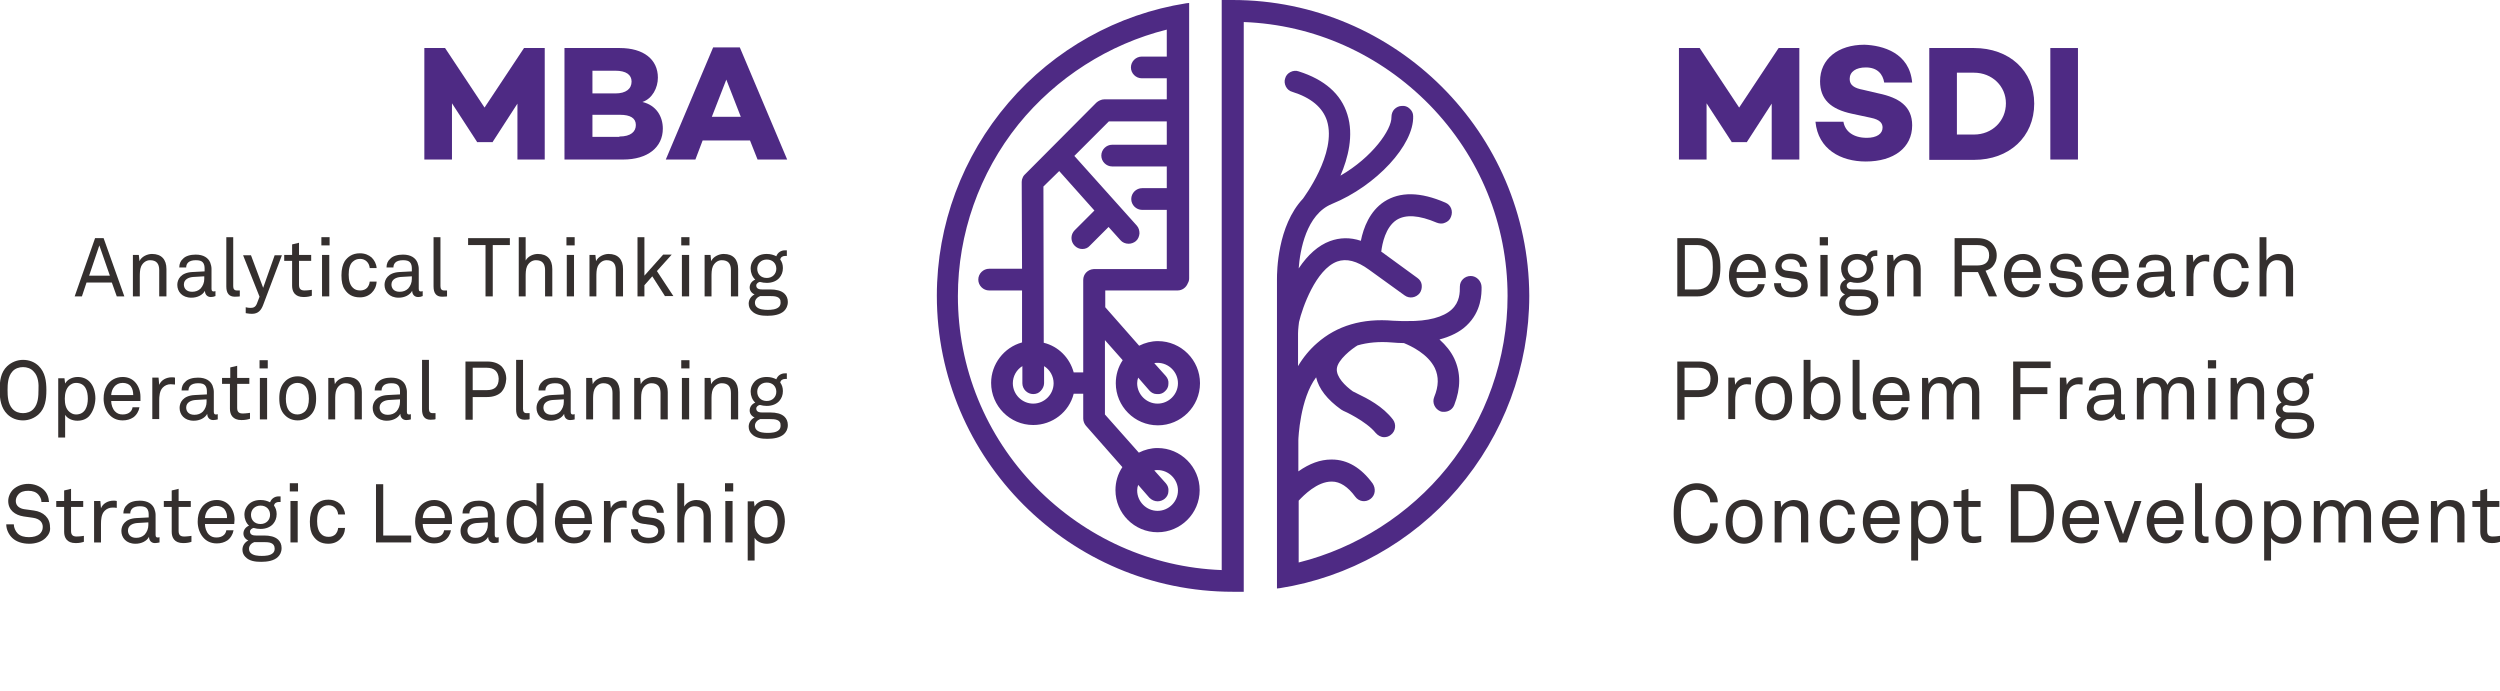 <?xml version="1.0" encoding="utf-8"?>
<!-- Generator: Adobe Illustrator 17.1.0, SVG Export Plug-In . SVG Version: 6.00 Build 0)  -->
<!DOCTYPE svg PUBLIC "-//W3C//DTD SVG 1.1//EN" "http://www.w3.org/Graphics/SVG/1.1/DTD/svg11.dtd">
<svg version="1.1" id="paths" xmlns="http://www.w3.org/2000/svg" xmlns:xlink="http://www.w3.org/1999/xlink" x="0px" y="0px"
	 width="760px" height="210px" viewBox="0 0 760 210" enable-background="new 0 0 760 210" xml:space="preserve">
<g>
	<path fill="#4E2A84" d="M374.7,0c-0.6,0-1.1,0-1.7,0l-1.6,0v5.8l0,0.8v166.7c-21.4-0.8-41.4-9.8-56.5-25.2
		c-15.3-15.7-23.7-36.3-23.7-58.1c0-18.9,6.5-37.4,18.4-52.2c11.5-14.2,27.5-24.4,45.1-28.8v8.2h-7.6c-1.8,0-3.3,1.5-3.3,3.3
		c0,1.8,1.5,3.3,3.3,3.3h7.6v6.4h-19c-0.4,0-0.9,0.1-1.3,0.3c-0.4,0.2-0.8,0.4-1.1,0.7L311.6,53l-0.2,0.2v0
		c-0.2,0.2-0.4,0.5-0.5,0.8c-0.2,0.4-0.3,0.8-0.3,1.3l0.1,26.4h-10c-1.8,0-3.3,1.5-3.3,3.3c0,1.8,1.5,3.3,3.3,3.3h10l0,15.8
		c-5.5,1.5-9.4,6.6-9.4,12.3c0,7,5.7,12.8,12.8,12.8c5.8,0,10.9-3.9,12.3-9.5h2.9v7.5c0,0.8,0.3,1.6,0.8,2.2l11.1,12.6
		c-1.4,2.1-2.1,4.5-2.1,7c0,7,5.7,12.8,12.8,12.8c7,0,12.8-5.7,12.8-12.8c0-7-5.7-12.8-12.8-12.8c-2,0-3.9,0.5-5.7,1.4L335.9,126
		v-22.6l5.4,6.1c-1.4,2.1-2.1,4.5-2.1,7c0,7,5.7,12.8,12.8,12.8c7,0,12.8-5.7,12.8-12.8c0-7-5.7-12.8-12.8-12.8
		c-2,0-3.9,0.5-5.7,1.4l-10.3-11.7v-5.1h22c1.4,0,2.6-0.9,3.1-2.2c0.3-0.5,0.4-1,0.4-1.5l0-83.7l-0.9,0.1c-20.9,3.3-40.1,14-54,30.2
		c-14,16.3-21.8,37.1-21.8,58.7c0,49.6,40.4,90,90,90c0.6,0,1.2,0,1.8,0l1.5,0l0-173.2c21.4,0.8,41.4,9.8,56.5,25.2
		c15.3,15.7,23.7,36.3,23.7,58.1c0,18.9-6.5,37.5-18.4,52.2c-11.5,14.2-27.5,24.4-45.1,28.8v-18.8c1.5-1.6,5.6-5.8,10-5.8h0.1
		c2.5,0,4.9,1.6,7.1,4.6c1.1,1.5,3.1,1.8,4.6,0.7c0.7-0.5,1.2-1.3,1.3-2.2c0.1-0.9-0.1-1.7-0.6-2.5c-3.5-4.8-7.7-7.3-12.4-7.3
		c-0.1,0-0.1,0-0.2,0c-3.3,0-6.6,1.2-10,3.6v-9.5c0-0.5,0.5-12.6,5.4-19.1c0.8,3.5,3.4,6.8,7.6,9.8l0.7,0.4c0.1,0,6.9,3.1,9.8,6.7
		c0.7,0.8,1.6,1.3,2.6,1.3c0.7,0,1.4-0.2,2-0.7c1.5-1.1,1.7-3.2,0.7-4.6c-3.1-4.1-7.9-6.5-10.8-7.9c-0.5-0.3-1-0.5-1.4-0.7
		c-2.4-1.7-5.1-4.4-4.9-6.9c0.2-2.7,4.6-6.1,6.3-7.1c3.1-0.9,6.6-1.2,10.3-0.9c1.3,0.1,2.5,0.2,3.8,0.2c2.2,0.9,7.3,3.3,9.4,7.6
		c1.2,2.6,1.2,5.4-0.2,8.8c-0.7,1.7,0.2,3.6,1.8,4.3c0.4,0.2,0.8,0.2,1.2,0.2c1.4,0,2.6-0.8,3.1-2.1c2-5.1,2-9.8,0-14.1
		c-1-2.1-2.5-4-4.5-5.8c3.4-0.9,6.2-2.3,8.2-4.2c4.6-4.3,4.6-9.7,4.6-11.7c0-1.8-1.5-3.4-3.3-3.4c-1.8,0-3.3,1.4-3.3,3.2
		c0,1.8,0,4.7-2.5,7c-2.5,2.3-7.2,3.6-13.5,3.5l-1.7,0c-0.8,0-1.7-0.1-2.6-0.1c-9.3-0.8-17.1,1.5-23.1,6.8c-2.2,1.9-4.2,4.3-5.8,7
		v-9.9c0-1.3,0.3-3.5,0.3-3.5v0c1-4.3,5.1-16,11.6-18.4c2.8-1,6-0.2,9.7,2.5l10.8,7.8c1.5,1.1,3.5,0.7,4.6-0.7
		c0.5-0.7,0.7-1.6,0.6-2.5c-0.1-0.9-0.6-1.6-1.3-2.1l-10.7-7.8c-0.1-0.1-0.2-0.1-0.3-0.2c0.3-2.5,1.3-7.4,4.6-9.6
		c2.8-1.8,6.9-1.5,12.3,0.8c0.8,0.3,1.7,0.4,2.5,0c0.8-0.3,1.5-0.9,1.8-1.8c0.7-1.7,0-3.6-1.7-4.3c-7.6-3.3-13.8-3.4-18.6-0.3
		c-4.4,2.9-6.3,7.9-7.1,11.9c-3.3-1.1-6.4-1-9.4,0.1c-3.5,1.3-6.7,4.1-9.5,8.3c0.4-5.5,2.3-16.4,10.1-19.6c13.5-5.5,25-18,24.7-26.7
		c0-0.9-0.4-1.7-1.1-2.3c-0.6-0.6-1.5-0.9-2.3-0.8c-0.9,0-1.7,0.4-2.3,1c-0.6,0.6-0.9,1.5-0.9,2.4c0.1,3.8-5.8,12.2-15.5,17.8
		c2.3-5.3,4.1-12.3,2.1-18.6c-1.9-6.2-6.9-10.6-14.8-13.1c-0.8-0.3-1.7-0.2-2.5,0.2c-0.8,0.4-1.4,1.1-1.6,1.9
		c-0.3,0.8-0.2,1.7,0.2,2.5c0.4,0.8,1.1,1.4,1.9,1.6c5.8,1.8,9.3,4.8,10.6,8.8c3.1,9.9-7.2,23.5-7.3,23.7l0,0
		c-7.8,8.3-7.9,22.3-7.9,24.4c0,0.1,0,0.1,0,0.2c0,0.1,0,0.2,0,0.3l0,93.6l0.9-0.1c20.9-3.3,40.1-14,54-30.2
		c14-16.3,21.8-37.2,21.8-58.7C464.7,40.4,424.3,0,374.7,0z M354.1,119c0.7-0.6,1.1-1.4,1.1-2.3c0.1-0.9-0.2-1.7-0.8-2.4l-3.5-3.9
		c0.3-0.1,0.7-0.1,1-0.1c3.4,0,6.2,2.8,6.2,6.2s-2.8,6.2-6.2,6.2c-3.4,0-6.2-2.8-6.2-6.2c0-0.6,0.1-1.1,0.3-1.7l3.4,3.9
		c0.6,0.7,1.4,1.1,2.3,1.1C352.6,119.9,353.5,119.6,354.1,119z M351.9,152.4c0.8,0,1.6-0.3,2.2-0.8c0.7-0.6,1.1-1.4,1.1-2.3
		c0.1-0.9-0.2-1.7-0.8-2.4l-3.5-3.9c0.3-0.1,0.7-0.1,1-0.1c3.4,0,6.2,2.8,6.2,6.2c0,3.4-2.8,6.2-6.2,6.2c-3.4,0-6.2-2.8-6.2-6.2
		c0-0.6,0.1-1.1,0.3-1.7l3.4,3.9C350.1,152,351,152.4,351.9,152.4z M329.3,85.1v28.1h-2.9c-1.2-4.4-4.6-7.9-9.1-9l-0.1-47.5L322,52
		l10.7,12l-6,6c-1.3,1.3-1.3,3.4,0,4.7c0.6,0.6,1.4,1,2.3,1c0.9,0,1.7-0.3,2.3-1l5.7-5.7l3.6,4c0.6,0.7,1.5,1.1,2.5,1.1
		c0.8,0,1.6-0.3,2.2-0.8c0.7-0.6,1-1.4,1.1-2.3c0-0.9-0.2-1.7-0.8-2.4l-19-21.2l10.5-10.5h17.6V44h-16.6c-1.8,0-3.3,1.5-3.3,3.3
		c0,1.8,1.5,3.3,3.3,3.3h16.6v6.6h-7.5c-1.8,0-3.3,1.5-3.3,3.3c0,1.8,1.5,3.3,3.3,3.3h7.5v18h-22.1c0,0-0.1,0-0.1,0l0,0
		C330.7,81.9,329.3,83.3,329.3,85.1z M314.1,122.7c-3.4,0-6.2-2.8-6.2-6.2c0-2.1,1.1-4.1,2.9-5.2l0,5.2c0,1.8,1.5,3.3,3.3,3.3h0
		c0.9,0,1.7-0.3,2.3-1c0.6-0.6,1-1.5,1-2.3l0-5.2c1.8,1.1,2.9,3.1,2.9,5.2C320.3,119.9,317.5,122.7,314.1,122.7z"/>
</g>
<g>
	<path fill="#4E2A84" d="M165.7,48.5h-8.4v-17l-7.5,11.6v0.1H145v-0.1l-7.6-11.7l0,17.1h-8.4V14.6h6.3l12,18.1l12-18.1h6.3V48.5z"/>
	<path fill="#4E2A84" d="M201.5,39.1c0,5.6-4.5,9.4-12.1,9.4h-17.8V14.6h16.8c7.3,0,11.6,3.5,11.6,9c0,3.1-1.7,6.4-4.7,7.4
		C199.5,32,201.5,35.4,201.5,39.1z M180.1,28.4h7c3.2,0,4.9-1.4,4.9-3.6c0-2.1-1.7-3.3-4.9-3.3h-7V28.4z M188.3,41.5
		c3.5,0,5-1.5,5-3.5c0-2.1-1.7-3.1-4.8-3.1h-8.4v6.7H188.3z"/>
	<path fill="#4E2A84" d="M213.6,42.7l-2.2,5.8h-9l14.4-34.1h8.1l14.4,34.1h-9l-2.3-5.8H213.6z M220.8,24.2l-4.4,11.3h8.8L220.8,24.2
		z"/>
	<path fill="#342F2E" d="M35.5,90.1L34,85.9h-7.7l-1.4,4.2h-2.2l6.2-17.7h2.6l6.3,17.7H35.5z M30.2,74.6l-3.1,9.2h6.3L30.2,74.6z"/>
	<path fill="#342F2E" d="M48.4,90.1v-8c0-1.9-0.8-3-2.8-3c-1.2,0-2.2,0.8-2.7,1.9c-0.4,0.9-0.4,2.2-0.4,3.2v5.9h-2.1V77.5h1.8
		l0.2,1.9c0.6-1.4,2.4-2.2,3.8-2.2c2.9,0,4.4,1.7,4.4,4.6v8.3H48.4z"/>
	<path fill="#342F2E" d="M64.1,90.3c-1.1,0-1.8-0.8-1.8-1.9h0c-0.7,1.3-2.3,2.1-4.1,2.1c-2.9,0-4.3-1.9-4.3-3.9c0-1.6,1-3.7,4.5-3.9
		l3.8-0.2v-0.9c0-0.6-0.1-1.4-0.6-1.9c-0.4-0.4-1-0.6-2.1-0.6c-1.1,0-1.9,0.3-2.3,0.7c-0.4,0.4-0.6,0.9-0.6,1.5h-2.1
		c0-1.1,0.4-2,1.1-2.6c0.8-0.9,2.3-1.3,3.9-1.3c2.4,0,3.8,1,4.4,2.4c0.2,0.6,0.4,1.2,0.4,1.9v6.1c0,0.7,0.3,0.8,0.7,0.8
		c0.2,0,0.5-0.1,0.5-0.1V90C65,90.2,64.6,90.3,64.1,90.3z M62.1,84l-3.4,0.2c-1.3,0.1-2.8,0.7-2.8,2.3c0,1.1,0.7,2.2,2.5,2.2
		c1,0,1.9-0.3,2.6-1c0.7-0.8,1.1-1.8,1.1-2.9V84z"/>
	<path fill="#342F2E" d="M71.4,90.2c-1.8,0-2.6-1.1-2.6-3.1V72.1h2.1V87c0,0.8,0.3,1.3,1.1,1.3c0.7,0,0.9,0,0.9,0v1.8
		C72.9,90.1,72.4,90.2,71.4,90.2z"/>
	<path fill="#342F2E" d="M80,92.7c-0.6,1.6-1.5,2.7-3.4,2.7c-1,0-1.7-0.2-1.9-0.2v-1.8c0,0,0.7,0.2,1.5,0.2c0.9,0,1.5-0.3,1.9-1.3
		l0.8-2.1l-5-12.6h2.4l3.7,9.9l3.5-9.9h2.2L80,92.7z"/>
	<path fill="#342F2E" d="M92.3,90.3c-2.7,0-3.5-1.7-3.5-3.4v-7.6h-2.4v-1.8h2.4v-3.2l2.1-0.5v3.7h3.7v1.8h-3.7v7.3
		c0,1.2,0.5,1.7,1.7,1.7c0.9,0,2.2-0.2,2.2-0.2v1.8C94.2,90.1,93.4,90.3,92.3,90.3z"/>
	<path fill="#342F2E" d="M97.7,74.6v-2.5h2.5v2.5H97.7z M97.9,90.1V77.5h2.2v12.6H97.9z"/>
	<path fill="#342F2E" d="M113,89c-0.9,0.9-2.1,1.4-3.6,1.4c-2.3,0-3.7-1-4.6-2.4c-0.7-1-1-2.4-1-4.3c0-1.9,0.4-3.3,1-4.3
		c0.9-1.3,2.3-2.4,4.6-2.4c1.5,0,2.7,0.5,3.6,1.3c0.8,0.8,1.4,1.9,1.5,3.2h-2.1c-0.1-0.9-0.4-1.5-0.9-2c-0.5-0.5-1.2-0.8-2-0.8
		c-1,0-1.6,0.3-2.2,0.8c-1,0.8-1.3,2.4-1.3,4c0,1.5,0.3,3.1,1.3,4c0.5,0.5,1.2,0.8,2.2,0.8c0.9,0,1.6-0.3,2.1-0.8
		c0.4-0.5,0.7-1,0.8-1.9h2.1C114.4,87.2,113.8,88.2,113,89z"/>
	<path fill="#342F2E" d="M127.1,90.3c-1.1,0-1.8-0.8-1.8-1.9h0c-0.7,1.3-2.3,2.1-4.1,2.1c-2.9,0-4.3-1.9-4.3-3.9
		c0-1.6,1-3.7,4.5-3.9l3.8-0.2v-0.9c0-0.6-0.1-1.4-0.6-1.9c-0.4-0.4-1-0.6-2.1-0.6c-1.1,0-1.9,0.3-2.3,0.7c-0.4,0.4-0.6,0.9-0.6,1.5
		h-2.1c0-1.1,0.4-2,1.1-2.6c0.8-0.9,2.3-1.3,3.9-1.3c2.4,0,3.8,1,4.4,2.4c0.2,0.6,0.4,1.2,0.4,1.9v6.1c0,0.7,0.3,0.8,0.7,0.8
		c0.2,0,0.5-0.1,0.5-0.1V90C128.1,90.2,127.6,90.3,127.1,90.3z M125.2,84l-3.4,0.2c-1.3,0.1-2.8,0.7-2.8,2.3c0,1.1,0.7,2.2,2.5,2.2
		c1,0,1.9-0.3,2.6-1c0.7-0.8,1.1-1.8,1.1-2.9V84z"/>
	<path fill="#342F2E" d="M134.4,90.2c-1.8,0-2.6-1.1-2.6-3.1V72.1h2.1V87c0,0.8,0.3,1.3,1.1,1.3c0.7,0,0.9,0,0.9,0v1.8
		C135.9,90.1,135.5,90.2,134.4,90.2z"/>
	<path fill="#342F2E" d="M149.8,74.5v15.6h-2.2V74.5h-5.3v-2.1H155v2.1H149.8z"/>
	<path fill="#342F2E" d="M165.7,90.1v-8c0-1.9-0.8-3-2.8-3c-1.2,0-2.2,0.8-2.7,1.9c-0.4,0.9-0.4,2.2-0.4,3.2v5.9h-2.1v-18h2.1v7.1
		c0.7-1.3,2.3-2,3.7-2c2.9,0,4.4,1.7,4.4,4.6v8.3H165.7z"/>
	<path fill="#342F2E" d="M172.2,74.6v-2.5h2.5v2.5H172.2z M172.3,90.1V77.5h2.2v12.6H172.3z"/>
	<path fill="#342F2E" d="M187.2,90.1v-8c0-1.9-0.8-3-2.8-3c-1.2,0-2.2,0.8-2.7,1.9c-0.4,0.9-0.4,2.2-0.4,3.2v5.9h-2.1V77.5h1.8
		l0.2,1.9c0.6-1.4,2.4-2.2,3.8-2.2c2.9,0,4.4,1.7,4.4,4.6v8.3H187.2z"/>
	<path fill="#342F2E" d="M202.2,90.1l-3.9-6.1l-2.4,2.7v3.4h-2.1v-18h2.1v11.7l5.7-6.4h2.6l-4.5,5l5,7.6H202.2z"/>
	<path fill="#342F2E" d="M207.1,74.6v-2.5h2.5v2.5H207.1z M207.3,90.1V77.5h2.2v12.6H207.3z"/>
	<path fill="#342F2E" d="M222.2,90.1v-8c0-1.9-0.8-3-2.8-3c-1.2,0-2.2,0.8-2.7,1.9c-0.4,0.9-0.4,2.2-0.4,3.2v5.9h-2.1V77.5h1.8
		l0.2,1.9c0.6-1.4,2.4-2.2,3.8-2.2c2.9,0,4.4,1.7,4.4,4.6v8.3H222.2z"/>
	<path fill="#342F2E" d="M238.4,94.5c-1.2,1.2-3.3,1.5-5.1,1.5c-1.7,0-3.6-0.2-4.8-1.5c-0.5-0.5-0.9-1.2-0.9-2.2
		c0-1.3,0.8-2.3,1.8-2.8c-0.8-0.3-1.5-1.1-1.5-2.1c0-1.1,0.7-2,1.7-2.4c-0.9-0.8-1.4-2.1-1.4-3.3c0-1.4,0.5-2.3,1.2-3.1
		c0.9-0.9,2.1-1.4,3.7-1.4c1.2,0,2.1,0.3,2.9,0.7c0.4-1.1,1.4-1.8,2.6-1.8c0.2,0,0.4,0,0.6,0v1.7c-0.1,0-0.3,0-0.5,0
		c-0.8,0-1.4,0.4-1.5,1.1c0.5,0.7,0.8,1.5,0.8,2.6c0,1.2-0.4,2.2-1.1,3c-0.8,0.9-2.1,1.5-3.8,1.5c-0.8,0-1.3-0.1-2.1-0.3
		c-0.5,0.1-1.1,0.5-1.1,1.1c0,1.1,1.1,1.2,1.9,1.2h2.5c1.5,0,3.2,0.3,4.2,1.3c0.6,0.6,1,1.4,1,2.5C239.5,93,239,93.9,238.4,94.5z
		 M234,90h-2.9c-0.8,0.3-1.6,1-1.6,2c0,0.6,0.2,1,0.5,1.3c0.8,0.8,2.3,0.9,3.4,0.9c1.1,0,2.6-0.1,3.4-0.9c0.3-0.3,0.5-0.7,0.5-1.3
		C237.4,90.1,235.6,90,234,90z M233.1,78.9c-1.7,0-2.9,1.2-2.9,2.8s1.1,2.8,2.9,2.8c1.7,0,2.9-1.2,2.9-2.8S234.9,78.9,233.1,78.9z"
		/>
	<path fill="#342F2E" d="M11.8,125.9c-1.3,1.2-3,1.9-4.8,1.9s-3.5-0.6-4.8-1.9c-1.9-1.9-2.3-4.5-2.3-7.3c0-2.8,0.3-5.4,2.3-7.3
		c1.3-1.2,3-1.9,4.8-1.9s3.5,0.6,4.8,1.9c1.9,1.9,2.3,4.5,2.3,7.3C14.1,121.5,13.7,124.1,11.8,125.9z M10.2,112.9
		c-0.8-0.9-2-1.3-3.2-1.3s-2.4,0.4-3.2,1.3c-1.4,1.5-1.5,3.9-1.5,5.7c0,1.8,0.1,4.2,1.5,5.7c0.8,0.9,2,1.3,3.2,1.3s2.4-0.4,3.2-1.3
		c1.4-1.5,1.5-3.9,1.5-5.7C11.8,116.8,11.7,114.4,10.2,112.9z"/>
	<path fill="#342F2E" d="M27,126.6c-0.8,0.8-2,1.3-3.5,1.3c-1.4,0-3-0.6-3.7-1.8v6.9h-2.1v-18h1.9l0.2,1.6c0.7-1.3,2.3-2,3.8-2
		c1.5,0,2.7,0.5,3.6,1.4c1.2,1.2,1.8,3.1,1.8,5.2C28.9,123.4,28.2,125.3,27,126.6z M23.1,116.4c-0.9,0-1.5,0.4-2,0.8
		c-1,0.9-1.4,2.4-1.4,4s0.3,3.1,1.4,4c0.5,0.4,1.1,0.8,2,0.8c2.8,0,3.6-2.5,3.6-4.8S26,116.4,23.1,116.4z"/>
	<path fill="#342F2E" d="M42.7,121.9h-8.9c0,1.1,0.4,2.4,1.2,3.2c0.6,0.6,1.3,0.9,2.3,0.9c1,0,1.8-0.3,2.3-0.8
		c0.3-0.3,0.6-0.7,0.7-1.4h2.1c-0.2,1.2-0.9,2.4-1.9,3.1c-0.9,0.6-2,0.9-3.2,0.9c-1.8,0-3.2-0.7-4.2-1.9c-1-1.2-1.6-2.9-1.6-4.7
		c0-1.5,0.3-2.9,1-4c0.9-1.5,2.6-2.6,4.8-2.6c1.6,0,2.9,0.6,3.8,1.6c1,1.1,1.6,2.7,1.6,4.4L42.7,121.9z M39.8,117.5
		c-0.5-0.7-1.4-1.1-2.5-1.1c-2.3,0-3.4,1.9-3.5,3.7h6.7C40.5,119.1,40.3,118.2,39.8,117.5z"/>
	<path fill="#342F2E" d="M51.9,116.8c-1,0-1.8,0.4-2.4,1c-1,1-1.1,2.7-1.1,4v5.6h-2.1v-12.6h1.9l0.2,2.2c0.6-1.5,2.2-2.3,3.8-2.3
		c0.3,0,0.7,0,1,0.1v2.1C52.7,116.9,52.3,116.8,51.9,116.8z"/>
	<path fill="#342F2E" d="M64.8,127.7c-1.1,0-1.8-0.8-1.8-1.9h0c-0.7,1.3-2.3,2.1-4.1,2.1c-2.9,0-4.3-1.9-4.3-3.9
		c0-1.6,1-3.7,4.5-3.9l3.8-0.2v-0.9c0-0.6-0.1-1.4-0.6-1.9c-0.4-0.4-1-0.6-2.1-0.6c-1.1,0-1.9,0.3-2.3,0.7c-0.4,0.4-0.6,0.9-0.6,1.5
		h-2.1c0-1.1,0.4-2,1.1-2.6c0.8-0.9,2.3-1.3,3.9-1.3c2.4,0,3.8,1,4.4,2.4c0.2,0.6,0.4,1.2,0.4,1.9v6.1c0,0.7,0.3,0.8,0.7,0.8
		c0.2,0,0.5-0.1,0.5-0.1v1.6C65.7,127.6,65.3,127.7,64.8,127.7z M62.8,121.4l-3.4,0.2c-1.3,0.1-2.8,0.7-2.8,2.3
		c0,1.1,0.7,2.2,2.5,2.2c1,0,1.9-0.3,2.6-1c0.7-0.8,1.1-1.8,1.1-2.9V121.4z"/>
	<path fill="#342F2E" d="M73.4,127.7c-2.7,0-3.5-1.7-3.5-3.4v-7.6h-2.4v-1.8H70v-3.2l2.1-0.5v3.7h3.7v1.8h-3.7v7.3
		c0,1.2,0.5,1.7,1.7,1.7c0.9,0,2.2-0.2,2.2-0.2v1.8C75.4,127.5,74.6,127.7,73.4,127.7z"/>
	<path fill="#342F2E" d="M78.9,112v-2.5h2.5v2.5H78.9z M79,127.5v-12.6h2.2v12.6H79z"/>
	<path fill="#342F2E" d="M94.3,126.3c-0.9,0.9-2.2,1.5-3.8,1.5c-1.6,0-2.9-0.6-3.8-1.5c-1.4-1.3-1.8-3.2-1.8-5.2
		c0-2,0.4-3.8,1.8-5.2c0.9-0.9,2.2-1.5,3.8-1.5c1.6,0,2.9,0.6,3.8,1.5c1.4,1.3,1.8,3.2,1.8,5.2C96.1,123.2,95.7,125,94.3,126.3z
		 M92.7,117.3c-0.5-0.5-1.3-0.9-2.3-0.9c-1,0-1.7,0.4-2.3,0.9c-0.9,0.9-1.2,2.4-1.2,3.9c0,1.5,0.3,3,1.2,3.9
		c0.5,0.5,1.3,0.9,2.3,0.9c1,0,1.7-0.4,2.3-0.9c0.9-0.9,1.2-2.4,1.2-3.9C93.9,119.7,93.6,118.2,92.7,117.3z"/>
	<path fill="#342F2E" d="M107.8,127.5v-8c0-1.9-0.8-3-2.8-3c-1.2,0-2.2,0.8-2.7,1.9c-0.4,0.9-0.4,2.2-0.4,3.2v5.9h-2.1v-12.6h1.8
		l0.2,1.9c0.6-1.4,2.4-2.2,3.8-2.2c2.9,0,4.4,1.7,4.4,4.6v8.3H107.8z"/>
	<path fill="#342F2E" d="M123.5,127.7c-1.1,0-1.8-0.8-1.8-1.9h0c-0.7,1.3-2.3,2.1-4.1,2.1c-2.9,0-4.3-1.9-4.3-3.9
		c0-1.6,1-3.7,4.5-3.9l3.8-0.2v-0.9c0-0.6-0.1-1.4-0.6-1.9c-0.4-0.4-1-0.6-2.1-0.6c-1.1,0-1.9,0.3-2.3,0.7c-0.4,0.4-0.6,0.9-0.6,1.5
		h-2.1c0-1.1,0.4-2,1.1-2.6c0.8-0.9,2.3-1.3,3.9-1.3c2.4,0,3.8,1,4.4,2.4c0.2,0.6,0.4,1.2,0.4,1.9v6.1c0,0.7,0.3,0.8,0.7,0.8
		c0.2,0,0.5-0.1,0.5-0.1v1.6C124.5,127.6,124,127.7,123.5,127.7z M121.6,121.4l-3.4,0.2c-1.3,0.1-2.8,0.7-2.8,2.3
		c0,1.1,0.7,2.2,2.5,2.2c1,0,1.9-0.3,2.6-1c0.7-0.8,1.1-1.8,1.1-2.9V121.4z"/>
	<path fill="#342F2E" d="M130.9,127.6c-1.8,0-2.6-1.1-2.6-3.1v-15.1h2.1v14.9c0,0.8,0.3,1.3,1.1,1.3c0.7,0,0.9,0,0.9,0v1.8
		C132.3,127.5,131.9,127.6,130.9,127.6z"/>
	<path fill="#342F2E" d="M152.4,119.2c-0.9,0.9-2.4,1.5-4.3,1.5h-4.4v6.9h-2.2v-17.7h6.6c2.1,0,3.5,0.6,4.5,1.6
		c0.8,0.9,1.3,2.2,1.3,3.7C153.8,116.9,153.3,118.2,152.4,119.2z M148,111.8h-4.3v6.8h4.3c2.4,0,3.6-1.1,3.6-3.5
		C151.5,112.9,150.2,111.8,148,111.8z"/>
	<path fill="#342F2E" d="M159.5,127.6c-1.8,0-2.6-1.1-2.6-3.1v-15.1h2.1v14.9c0,0.8,0.3,1.3,1.1,1.3c0.7,0,0.9,0,0.9,0v1.8
		C161,127.5,160.5,127.6,159.5,127.6z"/>
	<path fill="#342F2E" d="M173.3,127.7c-1.1,0-1.8-0.8-1.8-1.9h0c-0.7,1.3-2.3,2.1-4.1,2.1c-2.9,0-4.3-1.9-4.3-3.9
		c0-1.6,1-3.7,4.5-3.9l3.8-0.2v-0.9c0-0.6-0.1-1.4-0.6-1.9c-0.4-0.4-1-0.6-2.1-0.6c-1.1,0-1.9,0.3-2.3,0.7c-0.4,0.4-0.6,0.9-0.6,1.5
		h-2.1c0-1.1,0.4-2,1.1-2.6c0.8-0.9,2.3-1.3,3.9-1.3c2.4,0,3.8,1,4.4,2.4c0.2,0.6,0.4,1.2,0.4,1.9v6.1c0,0.7,0.3,0.8,0.7,0.8
		c0.2,0,0.5-0.1,0.5-0.1v1.6C174.3,127.6,173.9,127.7,173.3,127.7z M171.4,121.4l-3.4,0.2c-1.3,0.1-2.8,0.7-2.8,2.3
		c0,1.1,0.7,2.2,2.5,2.2c1,0,1.9-0.3,2.6-1c0.7-0.8,1.1-1.8,1.1-2.9V121.4z"/>
	<path fill="#342F2E" d="M186.2,127.5v-8c0-1.9-0.8-3-2.8-3c-1.2,0-2.2,0.8-2.7,1.9c-0.4,0.9-0.4,2.2-0.4,3.2v5.9h-2.1v-12.6h1.8
		l0.2,1.9c0.6-1.4,2.4-2.2,3.8-2.2c2.9,0,4.4,1.7,4.4,4.6v8.3H186.2z"/>
	<path fill="#342F2E" d="M200.8,127.5v-8c0-1.9-0.8-3-2.8-3c-1.2,0-2.2,0.8-2.7,1.9c-0.4,0.9-0.4,2.2-0.4,3.2v5.9h-2.1v-12.6h1.8
		l0.2,1.9c0.6-1.4,2.4-2.2,3.8-2.2c2.9,0,4.4,1.7,4.4,4.6v8.3H200.8z"/>
	<path fill="#342F2E" d="M207.1,112v-2.5h2.5v2.5H207.1z M207.3,127.5v-12.6h2.2v12.6H207.3z"/>
	<path fill="#342F2E" d="M222.2,127.5v-8c0-1.9-0.8-3-2.8-3c-1.2,0-2.2,0.8-2.7,1.9c-0.4,0.9-0.4,2.2-0.4,3.2v5.9h-2.1v-12.6h1.8
		l0.2,1.9c0.6-1.4,2.4-2.2,3.8-2.2c2.9,0,4.4,1.7,4.4,4.6v8.3H222.2z"/>
	<path fill="#342F2E" d="M238.4,131.9c-1.2,1.2-3.3,1.5-5.1,1.5c-1.7,0-3.6-0.2-4.8-1.5c-0.5-0.5-0.9-1.2-0.9-2.2
		c0-1.3,0.8-2.3,1.8-2.8c-0.8-0.3-1.5-1.1-1.5-2.1c0-1.1,0.7-2,1.7-2.4c-0.9-0.8-1.4-2.1-1.4-3.3c0-1.4,0.5-2.3,1.2-3.1
		c0.9-0.9,2.1-1.4,3.7-1.4c1.2,0,2.1,0.3,2.9,0.7c0.4-1.1,1.4-1.8,2.6-1.8c0.2,0,0.4,0,0.6,0v1.7c-0.1,0-0.3,0-0.5,0
		c-0.8,0-1.4,0.4-1.5,1.1c0.5,0.7,0.8,1.5,0.8,2.6c0,1.2-0.4,2.2-1.1,3c-0.8,0.9-2.1,1.5-3.8,1.5c-0.8,0-1.3-0.1-2.1-0.3
		c-0.5,0.1-1.1,0.5-1.1,1.1c0,1.1,1.1,1.2,1.9,1.2h2.5c1.5,0,3.2,0.3,4.2,1.3c0.6,0.6,1,1.4,1,2.5
		C239.5,130.5,239,131.3,238.4,131.9z M234,127.4h-2.9c-0.8,0.3-1.6,1-1.6,2c0,0.6,0.2,1,0.5,1.3c0.8,0.8,2.3,0.9,3.4,0.9
		c1.1,0,2.6-0.1,3.4-0.9c0.3-0.3,0.5-0.7,0.5-1.3C237.4,127.5,235.6,127.4,234,127.4z M233.1,116.3c-1.7,0-2.9,1.2-2.9,2.8
		s1.1,2.8,2.9,2.8c1.7,0,2.9-1.2,2.9-2.8S234.9,116.3,233.1,116.3z"/>
	<path fill="#342F2E" d="M13.9,163.5c-1.2,1.2-3.1,1.8-5,1.8c-2.1,0-3.9-0.6-5.1-1.7c-1.1-1-1.9-2.6-1.9-4.2h2.3
		c0,1,0.5,2.1,1.2,2.8c0.8,0.8,2.1,1.1,3.4,1.1c1.3,0,2.5-0.3,3.3-1c0.5-0.5,0.9-1.1,0.9-2.1c0-1.4-0.9-2.5-3-2.8l-2.8-0.4
		c-2.6-0.4-4.7-1.9-4.7-4.7c0-1.3,0.6-2.6,1.5-3.5c1.2-1.1,2.8-1.7,4.6-1.7c1.7,0,3.4,0.6,4.6,1.7c1.1,1,1.6,2.3,1.7,3.8h-2.3
		c0-0.9-0.4-1.6-0.9-2.2c-0.7-0.8-1.7-1.2-3.1-1.2c-1.3,0-2.4,0.3-3.1,1.2c-0.4,0.5-0.7,1.1-0.7,1.9c0,1.6,1.3,2.3,2.6,2.5
		c1,0.1,2,0.3,2.9,0.4c2.9,0.4,4.9,2.2,4.9,5C15.4,161.5,14.8,162.6,13.9,163.5z"/>
	<path fill="#342F2E" d="M23,165.1c-2.7,0-3.5-1.7-3.5-3.4v-7.6h-2.4v-1.8h2.4v-3.2l2.1-0.5v3.7h3.7v1.8h-3.7v7.3
		c0,1.2,0.5,1.7,1.7,1.7c0.9,0,2.2-0.2,2.2-0.2v1.8C24.9,164.9,24.2,165.1,23,165.1z"/>
	<path fill="#342F2E" d="M34.2,154.3c-1,0-1.8,0.4-2.4,1c-1,1-1.1,2.7-1.1,4v5.6h-2.1v-12.6h1.9l0.2,2.2c0.6-1.5,2.2-2.3,3.8-2.3
		c0.3,0,0.7,0,1,0.1v2.1C35,154.3,34.6,154.3,34.2,154.3z"/>
	<path fill="#342F2E" d="M47.1,165.1c-1.1,0-1.8-0.8-1.8-1.9h0c-0.7,1.3-2.3,2.1-4.1,2.1c-2.9,0-4.3-1.9-4.3-3.9
		c0-1.6,1-3.7,4.5-3.9l3.8-0.2v-0.9c0-0.6-0.1-1.4-0.6-1.9c-0.4-0.4-1-0.6-2.1-0.6c-1.1,0-1.9,0.3-2.3,0.7c-0.4,0.4-0.6,0.9-0.6,1.5
		h-2.1c0-1.1,0.4-2,1.1-2.6c0.8-0.9,2.3-1.3,3.9-1.3c2.4,0,3.8,1,4.4,2.4c0.2,0.6,0.4,1.2,0.4,1.9v6.1c0,0.7,0.3,0.8,0.7,0.8
		c0.2,0,0.5-0.1,0.5-0.1v1.6C48,165,47.6,165.1,47.1,165.1z M45.1,158.8l-3.4,0.2c-1.3,0.1-2.8,0.7-2.8,2.3c0,1.1,0.7,2.2,2.5,2.2
		c1,0,1.9-0.3,2.6-1c0.7-0.8,1.1-1.8,1.1-2.9V158.8z"/>
	<path fill="#342F2E" d="M55.7,165.1c-2.7,0-3.5-1.7-3.5-3.4v-7.6h-2.4v-1.8h2.4v-3.2l2.1-0.5v3.7h3.7v1.8h-3.7v7.3
		c0,1.2,0.5,1.7,1.7,1.7c0.9,0,2.2-0.2,2.2-0.2v1.8C57.7,164.9,56.9,165.1,55.7,165.1z"/>
	<path fill="#342F2E" d="M71.2,159.3h-8.9c0,1.1,0.4,2.4,1.2,3.2c0.6,0.6,1.3,0.9,2.3,0.9c1,0,1.8-0.3,2.3-0.8
		c0.3-0.3,0.6-0.7,0.7-1.4H71c-0.2,1.2-0.9,2.4-1.9,3.1c-0.9,0.6-2,0.9-3.2,0.9c-1.8,0-3.2-0.7-4.2-1.9c-1-1.2-1.6-2.9-1.6-4.7
		c0-1.5,0.3-2.9,1-4c0.9-1.5,2.6-2.6,4.8-2.6c1.6,0,2.9,0.6,3.8,1.6c1,1.1,1.6,2.7,1.6,4.4L71.2,159.3z M68.3,154.9
		c-0.5-0.7-1.4-1.1-2.5-1.1c-2.3,0-3.4,1.9-3.5,3.7h6.7C69.1,156.5,68.8,155.6,68.3,154.9z"/>
	<path fill="#342F2E" d="M84.5,169.3c-1.2,1.2-3.3,1.5-5.1,1.5c-1.7,0-3.6-0.2-4.8-1.5c-0.5-0.5-0.9-1.2-0.9-2.2
		c0-1.3,0.8-2.3,1.8-2.8c-0.8-0.3-1.5-1.1-1.5-2.1c0-1.1,0.7-2,1.7-2.4c-0.9-0.8-1.4-2.1-1.4-3.3c0-1.4,0.5-2.3,1.2-3.1
		c0.9-0.9,2.1-1.4,3.7-1.4c1.2,0,2.1,0.3,2.9,0.7c0.4-1.1,1.4-1.8,2.6-1.8c0.2,0,0.4,0,0.6,0v1.7c-0.1,0-0.3,0-0.5,0
		c-0.8,0-1.4,0.4-1.5,1.1c0.5,0.7,0.8,1.5,0.8,2.6c0,1.2-0.4,2.2-1.1,3c-0.8,0.9-2.1,1.5-3.8,1.5c-0.8,0-1.3-0.1-2.1-0.3
		c-0.5,0.1-1.1,0.5-1.1,1.1c0,1.1,1.1,1.2,1.9,1.2h2.5c1.5,0,3.2,0.3,4.2,1.3c0.6,0.6,1,1.4,1,2.5C85.6,167.9,85.1,168.7,84.5,169.3
		z M80.2,164.8h-2.9c-0.8,0.3-1.6,1-1.6,2c0,0.6,0.2,1,0.5,1.3c0.8,0.8,2.3,0.9,3.4,0.9c1.1,0,2.6-0.1,3.4-0.9
		c0.3-0.3,0.5-0.7,0.5-1.3C83.5,164.9,81.7,164.8,80.2,164.8z M79.2,153.7c-1.7,0-2.9,1.2-2.9,2.8c0,1.6,1.1,2.8,2.9,2.8
		c1.7,0,2.9-1.2,2.9-2.8C82.1,154.9,81,153.7,79.2,153.7z"/>
	<path fill="#342F2E" d="M88.1,149.4v-2.5h2.5v2.5H88.1z M88.3,164.9v-12.6h2.2v12.6H88.3z"/>
	<path fill="#342F2E" d="M103.4,163.9c-0.9,0.9-2.1,1.4-3.6,1.4c-2.3,0-3.7-1-4.6-2.4c-0.7-1-1-2.4-1-4.3c0-1.9,0.4-3.3,1-4.3
		c0.9-1.3,2.3-2.4,4.6-2.4c1.5,0,2.7,0.5,3.6,1.3c0.8,0.8,1.4,1.9,1.5,3.2h-2.1c-0.1-0.9-0.4-1.5-0.9-2c-0.5-0.5-1.2-0.8-2-0.8
		c-1,0-1.6,0.3-2.2,0.8c-1,0.8-1.3,2.4-1.3,4c0,1.5,0.3,3.1,1.3,4c0.5,0.5,1.2,0.8,2.2,0.8c0.9,0,1.6-0.3,2.1-0.8
		c0.4-0.5,0.7-1,0.8-1.9h2.1C104.8,162,104.3,163,103.4,163.9z"/>
	<path fill="#342F2E" d="M114.3,164.9v-17.7h2.2v15.6h8.5v2.1H114.3z"/>
	<path fill="#342F2E" d="M137.4,159.3h-8.9c0,1.1,0.4,2.4,1.2,3.2c0.6,0.6,1.3,0.9,2.3,0.9c1,0,1.8-0.3,2.3-0.8
		c0.3-0.3,0.6-0.7,0.7-1.4h2.1c-0.2,1.2-0.9,2.4-1.9,3.1c-0.9,0.6-2,0.9-3.2,0.9c-1.8,0-3.2-0.7-4.2-1.9c-1-1.2-1.6-2.9-1.6-4.7
		c0-1.5,0.3-2.9,1-4c0.9-1.5,2.6-2.6,4.8-2.6c1.6,0,2.9,0.6,3.8,1.6c1,1.1,1.6,2.7,1.6,4.4L137.4,159.3z M134.5,154.9
		c-0.5-0.7-1.4-1.1-2.5-1.1c-2.3,0-3.4,1.9-3.5,3.7h6.7C135.3,156.5,135,155.6,134.5,154.9z"/>
	<path fill="#342F2E" d="M150.2,165.1c-1.1,0-1.8-0.8-1.8-1.9h0c-0.7,1.3-2.3,2.1-4.1,2.1c-2.9,0-4.3-1.9-4.3-3.9
		c0-1.6,1-3.7,4.5-3.9l3.8-0.2v-0.9c0-0.6-0.1-1.4-0.6-1.9c-0.4-0.4-1-0.6-2.1-0.6c-1.1,0-1.9,0.3-2.3,0.7c-0.4,0.4-0.6,0.9-0.6,1.5
		h-2.1c0-1.1,0.4-2,1.1-2.6c0.8-0.9,2.3-1.3,3.9-1.3c2.4,0,3.8,1,4.4,2.4c0.2,0.6,0.4,1.2,0.4,1.9v6.1c0,0.7,0.3,0.8,0.7,0.8
		c0.2,0,0.5-0.1,0.5-0.1v1.6C151.1,165,150.7,165.1,150.2,165.1z M148.3,158.8l-3.4,0.2c-1.3,0.1-2.8,0.7-2.8,2.3
		c0,1.1,0.7,2.2,2.5,2.2c1,0,1.9-0.3,2.6-1c0.7-0.8,1.1-1.8,1.1-2.9V158.8z"/>
	<path fill="#342F2E" d="M163.3,164.9l-0.1-1.6c-0.7,1.3-2.3,2-3.8,2c-1.5,0-2.7-0.5-3.6-1.4c-1.2-1.2-1.8-3.1-1.8-5.2
		c0-2.2,0.6-4.2,1.9-5.4c0.8-0.8,2-1.3,3.5-1.3c1.4,0,3,0.6,3.7,1.8v-6.9h2.1v18H163.3z M161.8,154.6c-0.5-0.4-1.1-0.8-2-0.8
		c-2.8,0-3.6,2.5-3.6,4.8s0.7,4.8,3.6,4.8c0.9,0,1.5-0.4,2-0.8c1-0.9,1.4-2.4,1.4-4S162.8,155.5,161.8,154.6z"/>
	<path fill="#342F2E" d="M180,159.3H171c0,1.1,0.4,2.4,1.2,3.2c0.6,0.6,1.3,0.9,2.3,0.9c1,0,1.8-0.3,2.3-0.8
		c0.3-0.3,0.6-0.7,0.7-1.4h2.1c-0.2,1.2-0.9,2.4-1.9,3.1c-0.9,0.6-2,0.9-3.2,0.9c-1.8,0-3.2-0.7-4.2-1.9c-1-1.2-1.6-2.9-1.6-4.7
		c0-1.5,0.3-2.9,1-4c0.9-1.5,2.6-2.6,4.8-2.6c1.6,0,2.9,0.6,3.8,1.6c1,1.1,1.6,2.7,1.6,4.4L180,159.3z M177,154.9
		c-0.5-0.7-1.4-1.1-2.5-1.1c-2.3,0-3.4,1.9-3.5,3.7h6.7C177.8,156.5,177.5,155.6,177,154.9z"/>
	<path fill="#342F2E" d="M189.2,154.3c-1,0-1.8,0.4-2.4,1c-1,1-1.1,2.7-1.1,4v5.6h-2.1v-12.6h1.9l0.2,2.2c0.6-1.5,2.2-2.3,3.8-2.3
		c0.3,0,0.7,0,1,0.1v2.1C190,154.3,189.6,154.3,189.2,154.3z"/>
	<path fill="#342F2E" d="M201.2,163.8c-1,1-2.5,1.4-4.1,1.4c-1.6,0-3-0.4-4.1-1.4c-0.8-0.7-1.2-1.8-1.2-2.9h2.1c0,0.9,0.4,1.5,1,2
		c0.6,0.4,1.5,0.6,2.3,0.6c0.9,0,1.7-0.2,2.3-0.7c0.3-0.3,0.6-0.8,0.6-1.4c0-0.9-0.7-1.6-2-1.8l-2.8-0.4c-1.9-0.3-3.1-1.5-3.1-3.4
		c0-1,0.5-1.9,1-2.5c0.8-0.8,2.1-1.4,3.7-1.4c1.7,0,3.2,0.5,4,1.6c0.5,0.7,0.9,1.4,0.9,2.4h-2.1c0-0.6-0.3-1.2-0.7-1.6
		c-0.5-0.5-1.2-0.7-2.1-0.7c-0.5,0-0.9,0-1.5,0.2c-0.8,0.3-1.3,1-1.3,1.7c0,1,0.6,1.5,1.7,1.6c0.7,0.1,1.7,0.2,3,0.4
		c1.8,0.3,3.2,1.6,3.2,3.5C202.2,162.3,201.8,163.2,201.2,163.8z"/>
	<path fill="#342F2E" d="M213.9,164.9v-8c0-1.9-0.8-3-2.8-3c-1.2,0-2.2,0.8-2.7,1.9c-0.4,0.9-0.4,2.2-0.4,3.2v5.9h-2.1v-18h2.1v7.1
		c0.7-1.3,2.3-2,3.7-2c2.9,0,4.4,1.7,4.4,4.6v8.3H213.9z"/>
	<path fill="#342F2E" d="M220.4,149.4v-2.5h2.5v2.5H220.4z M220.5,164.9v-12.6h2.2v12.6H220.5z"/>
	<path fill="#342F2E" d="M236.6,164c-0.8,0.8-2,1.3-3.5,1.3c-1.4,0-3-0.6-3.7-1.8v6.9h-2.1v-18h1.9l0.2,1.6c0.7-1.3,2.3-2,3.8-2
		c1.5,0,2.7,0.5,3.6,1.4c1.2,1.2,1.8,3.1,1.8,5.2C238.5,160.8,237.8,162.8,236.6,164z M232.8,153.8c-0.9,0-1.5,0.4-2,0.8
		c-1,0.9-1.4,2.4-1.4,4c0,1.6,0.3,3.1,1.4,4c0.5,0.4,1.1,0.8,2,0.8c2.8,0,3.6-2.5,3.6-4.8S235.6,153.8,232.8,153.8z"/>
</g>
<g>
	<path fill="#4E2A84" d="M547,48.5h-8.4v-17l-7.5,11.6v0.1h-4.7v-0.1l-7.6-11.7l0,17.1h-8.4V14.6h6.3l12,18.1l12-18.1h6.3V48.5z"/>
	<path fill="#4E2A84" d="M581.3,25.1h-8.5c-0.4-2.5-2-4.6-5.6-4.6c-3,0-4.9,1.3-4.9,3.5c0,1.9,1.4,2.8,4.1,3.3l4.7,1.1
		c6.2,1.3,10.2,3.9,10.2,9.7c0,6.8-5.6,11-14.1,11c-7.6,0-14.5-3.7-15.3-12.1h8.5c0.5,3,3.1,4.9,7.1,4.9c3,0,4.8-1.2,4.8-3.1
		c0-1.2-0.6-2.4-3.6-3l-5.6-1.2c-6.7-1.4-9.8-4.5-9.8-9.9c0-6.8,5.5-11.1,13.5-11.1C572.3,13.8,580.5,16,581.3,25.1z"/>
	<path fill="#4E2A84" d="M600.1,14.6c10.7,0,18.3,6.9,18.3,16.9c0,10.1-7.6,17.1-18.3,17.1h-13.6V14.6H600.1z M600.1,40.9
		c5.5,0,9.7-4.1,9.7-9.5c0-5.2-4.2-9.3-9.7-9.3h-5.2v18.8H600.1z"/>
	<path fill="#4E2A84" d="M631.7,48.5h-8.4V14.6h8.4V48.5z"/>
	<path fill="#342F2E" d="M520.7,88.3c-1.2,1.2-2.9,1.8-4.6,1.8h-6.2V72.4h6.2c1.7,0,3.4,0.6,4.6,1.8c1.9,1.8,2.3,4.5,2.3,7
		S522.6,86.5,520.7,88.3z M519.2,75.7c-0.8-0.8-2-1.2-3.1-1.2h-3.9V88h3.9c1.1,0,2.3-0.4,3.1-1.2c1.4-1.4,1.5-3.7,1.5-5.6
		C520.7,79.3,520.6,77.1,519.2,75.7z"/>
	<path fill="#342F2E" d="M536.8,84.5h-8.9c0,1.1,0.4,2.4,1.2,3.2c0.6,0.6,1.3,0.9,2.3,0.9c1,0,1.8-0.3,2.3-0.8
		c0.3-0.3,0.6-0.7,0.7-1.4h2.1c-0.2,1.2-0.9,2.4-1.9,3.1c-0.9,0.6-2,0.9-3.2,0.9c-1.8,0-3.2-0.7-4.2-1.9c-1-1.2-1.6-2.9-1.6-4.7
		c0-1.5,0.3-2.9,1-4c0.9-1.5,2.6-2.6,4.8-2.6c1.6,0,2.9,0.6,3.8,1.6c1,1.1,1.6,2.7,1.6,4.4L536.8,84.5z M533.9,80.1
		c-0.5-0.7-1.4-1.1-2.5-1.1c-2.3,0-3.4,1.9-3.5,3.7h6.7C534.6,81.7,534.4,80.8,533.9,80.1z"/>
	<path fill="#342F2E" d="M548.7,89c-1,1-2.5,1.4-4.1,1.4c-1.6,0-3-0.4-4.1-1.4c-0.8-0.7-1.2-1.8-1.2-2.9h2.1c0,0.9,0.4,1.5,1,2
		c0.6,0.4,1.5,0.6,2.3,0.6c0.9,0,1.7-0.2,2.3-0.7c0.3-0.3,0.6-0.8,0.6-1.4c0-0.9-0.7-1.6-2-1.8l-2.8-0.4c-1.9-0.3-3.1-1.5-3.1-3.4
		c0-1,0.5-1.9,1-2.5c0.8-0.8,2.1-1.4,3.7-1.4c1.7,0,3.2,0.5,4,1.6c0.5,0.7,0.9,1.4,0.9,2.4h-2.1c0-0.6-0.3-1.2-0.7-1.6
		c-0.5-0.5-1.2-0.7-2.1-0.7c-0.5,0-0.9,0-1.5,0.2c-0.8,0.3-1.3,1-1.3,1.7c0,1,0.6,1.5,1.7,1.6c0.7,0.1,1.7,0.2,3,0.4
		c1.8,0.3,3.2,1.6,3.2,3.5C549.7,87.5,549.3,88.4,548.7,89z"/>
	<path fill="#342F2E" d="M553.2,74.6v-2.5h2.5v2.5H553.2z M553.4,90.1V77.5h2.2v12.6H553.4z"/>
	<path fill="#342F2E" d="M569.9,94.5c-1.2,1.2-3.3,1.5-5.1,1.5c-1.7,0-3.6-0.2-4.8-1.5c-0.5-0.5-0.9-1.2-0.9-2.2
		c0-1.3,0.8-2.3,1.8-2.8c-0.8-0.3-1.5-1.1-1.5-2.1c0-1.1,0.7-2,1.7-2.4c-0.9-0.8-1.4-2.1-1.4-3.3c0-1.4,0.5-2.3,1.2-3.1
		c0.9-0.9,2.1-1.4,3.7-1.4c1.2,0,2.1,0.3,2.9,0.7c0.4-1.1,1.4-1.8,2.6-1.8c0.2,0,0.4,0,0.6,0v1.7c-0.1,0-0.3,0-0.5,0
		c-0.8,0-1.4,0.4-1.5,1.1c0.5,0.7,0.8,1.5,0.8,2.6c0,1.2-0.5,2.2-1.1,3c-0.8,0.9-2.1,1.5-3.8,1.5c-0.8,0-1.3-0.1-2.1-0.3
		c-0.5,0.1-1.1,0.5-1.1,1.1c0,1.1,1.1,1.2,1.9,1.2h2.5c1.5,0,3.2,0.3,4.2,1.3c0.6,0.6,1,1.4,1,2.5C570.9,93,570.5,93.9,569.9,94.5z
		 M565.5,90h-2.9c-0.8,0.3-1.6,1-1.6,2c0,0.6,0.2,1,0.5,1.3c0.8,0.8,2.3,0.9,3.4,0.9c1.1,0,2.6-0.1,3.4-0.9c0.3-0.3,0.5-0.7,0.5-1.3
		C568.9,90.1,567,90,565.5,90z M564.6,78.9c-1.7,0-2.9,1.2-2.9,2.8s1.1,2.8,2.9,2.8c1.7,0,2.9-1.2,2.9-2.8S566.3,78.9,564.6,78.9z"
		/>
	<path fill="#342F2E" d="M581.7,90.1v-8c0-1.9-0.8-3-2.8-3c-1.2,0-2.2,0.8-2.7,1.9c-0.4,0.9-0.4,2.2-0.4,3.2v5.9h-2.1V77.5h1.8
		l0.2,1.9c0.6-1.4,2.4-2.2,3.8-2.2c2.9,0,4.4,1.7,4.4,4.6v8.3H581.7z"/>
	<path fill="#342F2E" d="M604.6,90.1l-3.3-7.4h-4.9v7.4h-2.2V72.4h6.9c2.1,0,3.5,0.6,4.5,1.6c0.8,0.9,1.4,2,1.4,3.6
		c0,1.5-0.5,2.6-1.3,3.5c-0.5,0.5-1.3,1-2.1,1.2l3.5,7.8H604.6z M601.1,74.5h-4.7v6.2h4.7c2.1,0,3.6-0.8,3.6-3.1
		C604.7,75.3,603.2,74.5,601.1,74.5z"/>
	<path fill="#342F2E" d="M620.4,84.5h-8.9c0,1.1,0.4,2.4,1.2,3.2c0.6,0.6,1.3,0.9,2.3,0.9c1,0,1.8-0.3,2.3-0.8
		c0.3-0.3,0.6-0.7,0.7-1.4h2.1c-0.2,1.2-0.9,2.4-1.9,3.1c-0.9,0.6-2,0.9-3.2,0.9c-1.8,0-3.2-0.7-4.2-1.9c-1-1.2-1.6-2.9-1.6-4.7
		c0-1.5,0.3-2.9,1-4c0.9-1.5,2.6-2.6,4.8-2.6c1.6,0,2.9,0.6,3.8,1.6c1,1.1,1.6,2.7,1.6,4.4L620.4,84.5z M617.4,80.1
		c-0.5-0.7-1.4-1.1-2.5-1.1c-2.3,0-3.4,1.9-3.5,3.7h6.7C618.2,81.7,617.9,80.8,617.4,80.1z"/>
	<path fill="#342F2E" d="M632.3,89c-1,1-2.5,1.4-4.1,1.4c-1.6,0-3-0.4-4.1-1.4c-0.8-0.7-1.2-1.8-1.2-2.9h2.1c0,0.9,0.4,1.5,1,2
		c0.6,0.4,1.5,0.6,2.3,0.6c0.9,0,1.7-0.2,2.3-0.7c0.3-0.3,0.6-0.8,0.6-1.4c0-0.9-0.7-1.6-2-1.8l-2.8-0.4c-1.9-0.3-3.1-1.5-3.1-3.4
		c0-1,0.5-1.9,1-2.5c0.8-0.8,2.1-1.4,3.7-1.4c1.7,0,3.2,0.5,4,1.6c0.5,0.7,0.9,1.4,0.9,2.4h-2.1c0-0.6-0.3-1.2-0.7-1.6
		c-0.5-0.5-1.2-0.7-2.1-0.7c-0.5,0-0.9,0-1.5,0.2c-0.8,0.3-1.3,1-1.3,1.7c0,1,0.6,1.5,1.7,1.6c0.7,0.1,1.7,0.2,3,0.4
		c1.8,0.3,3.2,1.6,3.2,3.5C633.3,87.5,632.9,88.4,632.3,89z"/>
	<path fill="#342F2E" d="M647.1,84.5h-8.9c0,1.1,0.4,2.4,1.2,3.2c0.6,0.6,1.3,0.9,2.3,0.9c1,0,1.8-0.3,2.3-0.8
		c0.3-0.3,0.6-0.7,0.7-1.4h2.1c-0.2,1.2-0.9,2.4-1.9,3.1c-0.9,0.6-2,0.9-3.2,0.9c-1.8,0-3.2-0.7-4.2-1.9c-1-1.2-1.6-2.9-1.6-4.7
		c0-1.5,0.3-2.9,1-4c0.9-1.5,2.6-2.6,4.8-2.6c1.6,0,2.9,0.6,3.8,1.6c1,1.1,1.6,2.7,1.6,4.4L647.1,84.5z M644.2,80.1
		c-0.5-0.7-1.4-1.1-2.5-1.1c-2.3,0-3.4,1.9-3.5,3.7h6.7C645,81.7,644.7,80.8,644.2,80.1z"/>
	<path fill="#342F2E" d="M659.9,90.3c-1.1,0-1.8-0.8-1.8-1.9H658c-0.7,1.3-2.3,2.1-4.1,2.1c-2.9,0-4.3-1.9-4.3-3.9
		c0-1.6,1-3.7,4.5-3.9l3.8-0.2v-0.9c0-0.6-0.1-1.4-0.6-1.9c-0.4-0.4-1-0.6-2.1-0.6c-1.1,0-1.9,0.3-2.3,0.7c-0.4,0.4-0.6,0.9-0.6,1.5
		h-2.1c0-1.1,0.4-2,1.1-2.6c0.8-0.9,2.3-1.3,3.9-1.3c2.4,0,3.8,1,4.4,2.4c0.2,0.6,0.4,1.2,0.4,1.9v6.1c0,0.7,0.3,0.8,0.7,0.8
		c0.2,0,0.5-0.1,0.5-0.1V90C660.8,90.2,660.4,90.3,659.9,90.3z M657.9,84l-3.4,0.2c-1.3,0.1-2.8,0.7-2.8,2.3c0,1.1,0.7,2.2,2.5,2.2
		c1,0,1.9-0.3,2.6-1c0.7-0.8,1.1-1.8,1.1-2.9V84z"/>
	<path fill="#342F2E" d="M670.3,79.4c-1,0-1.8,0.4-2.4,1c-1,1-1.1,2.7-1.1,4v5.6h-2.1V77.5h1.9l0.2,2.2c0.6-1.5,2.2-2.3,3.8-2.3
		c0.3,0,0.7,0,1,0.1v2.1C671.1,79.5,670.6,79.4,670.3,79.4z"/>
	<path fill="#342F2E" d="M682.1,89c-0.9,0.9-2.1,1.4-3.6,1.4c-2.3,0-3.7-1-4.6-2.4c-0.7-1-1-2.4-1-4.3c0-1.9,0.4-3.3,1-4.3
		c0.9-1.3,2.3-2.4,4.6-2.4c1.5,0,2.7,0.5,3.6,1.3c0.8,0.8,1.4,1.9,1.5,3.2h-2.1c-0.1-0.9-0.4-1.5-0.9-2c-0.5-0.5-1.2-0.8-2-0.8
		c-1,0-1.6,0.3-2.2,0.8c-1,0.8-1.3,2.4-1.3,4c0,1.5,0.3,3.1,1.3,4c0.5,0.5,1.2,0.8,2.2,0.8c0.9,0,1.6-0.3,2.1-0.8
		c0.4-0.5,0.7-1,0.8-1.9h2.1C683.5,87.2,682.9,88.2,682.1,89z"/>
	<path fill="#342F2E" d="M694.9,90.1v-8c0-1.9-0.8-3-2.8-3c-1.2,0-2.2,0.8-2.7,1.9c-0.4,0.9-0.4,2.2-0.4,3.2v5.9h-2.1v-18h2.1v7.1
		c0.7-1.3,2.3-2,3.7-2c2.9,0,4.4,1.7,4.4,4.6v8.3H694.9z"/>
	<path fill="#342F2E" d="M520.8,119.2c-0.9,0.9-2.4,1.5-4.3,1.5h-4.4v6.9h-2.2v-17.7h6.6c2.1,0,3.5,0.6,4.5,1.6
		c0.8,0.9,1.3,2.2,1.3,3.7C522.3,116.9,521.8,118.2,520.8,119.2z M516.4,111.8h-4.3v6.8h4.3c2.4,0,3.6-1.1,3.6-3.5
		C520,112.9,518.6,111.8,516.4,111.8z"/>
	<path fill="#342F2E" d="M531,116.8c-1,0-1.8,0.4-2.4,1c-1,1-1.1,2.7-1.1,4v5.6h-2.1v-12.6h1.9l0.2,2.2c0.6-1.5,2.2-2.3,3.8-2.3
		c0.3,0,0.7,0,1,0.1v2.1C531.8,116.9,531.4,116.8,531,116.8z"/>
	<path fill="#342F2E" d="M543,126.3c-0.9,0.9-2.2,1.5-3.8,1.5s-2.9-0.6-3.8-1.5c-1.4-1.3-1.8-3.2-1.8-5.2c0-2,0.4-3.8,1.8-5.2
		c0.9-0.9,2.2-1.5,3.8-1.5s2.9,0.6,3.8,1.5c1.4,1.3,1.8,3.2,1.8,5.2C544.8,123.2,544.3,125,543,126.3z M541.4,117.3
		c-0.5-0.5-1.3-0.9-2.3-0.9c-1,0-1.7,0.4-2.3,0.9c-0.9,0.9-1.2,2.4-1.2,3.9c0,1.5,0.3,3,1.2,3.9c0.5,0.5,1.3,0.9,2.3,0.9
		c1,0,1.7-0.4,2.3-0.9c0.9-0.9,1.2-2.4,1.2-3.9C542.6,119.7,542.3,118.2,541.4,117.3z"/>
	<path fill="#342F2E" d="M557.8,126.4c-0.8,0.8-2,1.4-3.6,1.4c-1.4,0-3-0.7-3.8-2l-0.2,1.6h-1.9v-18h2.1v6.9
		c0.7-1.1,2.3-1.8,3.7-1.8c1.5,0,2.6,0.5,3.5,1.3c1.3,1.2,1.9,3.2,1.9,5.4C559.6,123.3,559,125.2,557.8,126.4z M553.9,116.3
		c-0.9,0-1.5,0.4-2,0.8c-1,0.9-1.4,2.4-1.4,4c0,1.6,0.3,3.1,1.4,4c0.5,0.4,1.1,0.8,2,0.8c2.8,0,3.6-2.5,3.6-4.8
		S556.7,116.3,553.9,116.3z"/>
	<path fill="#342F2E" d="M565.8,127.6c-1.8,0-2.6-1.1-2.6-3.1v-15.1h2.1v14.9c0,0.8,0.3,1.3,1.1,1.3c0.7,0,0.9,0,0.9,0v1.8
		C567.3,127.5,566.8,127.6,565.8,127.6z"/>
	<path fill="#342F2E" d="M580.5,121.9h-8.9c0,1.1,0.4,2.4,1.2,3.2c0.6,0.6,1.3,0.9,2.3,0.9c1,0,1.8-0.3,2.3-0.8
		c0.3-0.3,0.6-0.7,0.7-1.4h2.1c-0.2,1.2-0.9,2.4-1.9,3.1c-0.9,0.6-2,0.9-3.2,0.9c-1.8,0-3.2-0.7-4.2-1.9c-1-1.2-1.6-2.9-1.6-4.7
		c0-1.5,0.3-2.9,1-4c0.9-1.5,2.6-2.6,4.8-2.6c1.6,0,2.9,0.6,3.8,1.6c1,1.1,1.6,2.7,1.6,4.4L580.5,121.9z M577.6,117.5
		c-0.5-0.7-1.4-1.1-2.5-1.1c-2.3,0-3.4,1.9-3.5,3.7h6.7C578.4,119.1,578.1,118.2,577.6,117.5z"/>
	<path fill="#342F2E" d="M599.5,127.5v-8c0-1.8-0.6-3-2.6-3c-0.8,0-1.4,0.3-1.9,0.8c-0.8,0.9-1.1,2.1-1.1,3.5v6.7h-2.1v-8
		c0-1.8-0.5-3-2.5-3c-0.9,0-1.6,0.4-2.1,1.1c-0.6,0.8-0.8,2.1-0.8,3.2v6.7h-2.1v-12.6h1.8l0.2,1.8c0.7-1.4,2.1-2.1,3.5-2.1
		c1.9,0,3.2,0.8,3.8,2.4c0.7-1.6,2.3-2.4,3.9-2.4c2.9,0,4.2,1.8,4.2,4.6v8.3H599.5z"/>
	<path fill="#342F2E" d="M614.2,111.9v5.8h8.2v2.1h-8.2v7.8h-2.2v-17.7h11.4v2H614.2z"/>
	<path fill="#342F2E" d="M631.8,116.8c-1,0-1.8,0.4-2.4,1c-1,1-1.1,2.7-1.1,4v5.6h-2.1v-12.6h1.9l0.2,2.2c0.6-1.5,2.2-2.3,3.8-2.3
		c0.3,0,0.7,0,1,0.1v2.1C632.6,116.9,632.2,116.8,631.8,116.8z"/>
	<path fill="#342F2E" d="M644.7,127.7c-1.1,0-1.8-0.8-1.8-1.9h-0.1c-0.7,1.3-2.3,2.1-4.1,2.1c-2.9,0-4.3-1.9-4.3-3.9
		c0-1.6,1-3.7,4.5-3.9l3.8-0.2v-0.9c0-0.6-0.1-1.4-0.6-1.9c-0.4-0.4-1-0.6-2.1-0.6c-1.1,0-1.9,0.3-2.3,0.7c-0.4,0.4-0.6,0.9-0.6,1.5
		H635c0-1.1,0.4-2,1.1-2.6c0.8-0.9,2.3-1.3,3.9-1.3c2.4,0,3.8,1,4.4,2.4c0.2,0.6,0.4,1.2,0.4,1.9v6.1c0,0.7,0.3,0.8,0.7,0.8
		c0.2,0,0.5-0.1,0.5-0.1v1.6C645.6,127.6,645.2,127.7,644.7,127.7z M642.7,121.4l-3.4,0.2c-1.3,0.1-2.8,0.7-2.8,2.3
		c0,1.1,0.7,2.2,2.5,2.2c1,0,1.9-0.3,2.6-1c0.7-0.8,1.1-1.8,1.1-2.9V121.4z"/>
	<path fill="#342F2E" d="M664.8,127.5v-8c0-1.8-0.6-3-2.6-3c-0.8,0-1.4,0.3-1.9,0.8c-0.8,0.9-1.1,2.1-1.1,3.5v6.7h-2.1v-8
		c0-1.8-0.5-3-2.5-3c-0.9,0-1.6,0.4-2.1,1.1c-0.6,0.8-0.8,2.1-0.8,3.2v6.7h-2.1v-12.6h1.8l0.2,1.8c0.7-1.4,2.1-2.1,3.5-2.1
		c1.9,0,3.2,0.8,3.8,2.4c0.7-1.6,2.3-2.4,3.9-2.4c2.9,0,4.2,1.8,4.2,4.6v8.3H664.8z"/>
	<path fill="#342F2E" d="M671.2,112v-2.5h2.5v2.5H671.2z M671.3,127.5v-12.6h2.2v12.6H671.3z"/>
	<path fill="#342F2E" d="M686.2,127.5v-8c0-1.9-0.8-3-2.8-3c-1.2,0-2.2,0.8-2.7,1.9c-0.4,0.9-0.5,2.2-0.5,3.2v5.9h-2.1v-12.6h1.8
		l0.2,1.9c0.6-1.4,2.4-2.2,3.8-2.2c2.9,0,4.4,1.7,4.4,4.6v8.3H686.2z"/>
	<path fill="#342F2E" d="M702.4,131.9c-1.2,1.2-3.3,1.5-5.1,1.5c-1.7,0-3.6-0.2-4.8-1.5c-0.5-0.5-0.9-1.2-0.9-2.2
		c0-1.3,0.8-2.3,1.8-2.8c-0.8-0.3-1.5-1.1-1.5-2.1c0-1.1,0.7-2,1.7-2.4c-0.9-0.8-1.4-2.1-1.4-3.3c0-1.4,0.5-2.3,1.2-3.1
		c0.9-0.9,2.1-1.4,3.7-1.4c1.2,0,2.1,0.3,2.9,0.7c0.4-1.1,1.4-1.8,2.6-1.8c0.2,0,0.4,0,0.6,0v1.7c-0.1,0-0.3,0-0.5,0
		c-0.8,0-1.4,0.4-1.5,1.1c0.5,0.7,0.8,1.5,0.8,2.6c0,1.2-0.4,2.2-1.1,3c-0.8,0.9-2.1,1.5-3.8,1.5c-0.8,0-1.3-0.1-2.1-0.3
		c-0.5,0.1-1.1,0.5-1.1,1.1c0,1.1,1.1,1.2,1.9,1.2h2.5c1.5,0,3.2,0.3,4.2,1.3c0.6,0.6,1,1.4,1,2.5
		C703.5,130.5,703,131.3,702.4,131.9z M698.1,127.4h-2.9c-0.8,0.3-1.6,1-1.6,2c0,0.6,0.2,1,0.5,1.3c0.8,0.8,2.3,0.9,3.4,0.9
		c1.1,0,2.6-0.1,3.4-0.9c0.3-0.3,0.5-0.7,0.5-1.3C701.4,127.5,699.6,127.4,698.1,127.4z M697.1,116.3c-1.7,0-2.9,1.2-2.9,2.8
		s1.1,2.8,2.9,2.8c1.7,0,2.9-1.2,2.9-2.8S698.9,116.3,697.1,116.3z"/>
	<path fill="#342F2E" d="M520.5,163.4c-1.1,1.1-2.8,1.9-4.7,1.9c-1.8,0-3.5-0.6-4.8-1.9c-1.9-1.9-2.2-4.5-2.2-7.3
		c0-2.8,0.3-5.4,2.2-7.3c1.3-1.2,3-1.9,4.8-1.9c1.9,0,3.6,0.7,4.7,1.8c1,1,1.7,2.4,1.7,4h-2.3c0-1-0.4-1.8-1-2.5
		c-0.7-0.8-1.8-1.3-3.2-1.3c-1.2,0-2.4,0.5-3.2,1.3c-1.4,1.5-1.5,3.9-1.5,5.7c0,1.8,0.1,4.2,1.5,5.7c0.8,0.9,2,1.3,3.2,1.3
		c1.3,0,2.5-0.6,3.2-1.3c0.6-0.6,0.9-1.6,1-2.5h2.3C522.2,160.9,521.5,162.3,520.5,163.4z"/>
	<path fill="#342F2E" d="M534,163.8c-0.9,0.9-2.2,1.5-3.8,1.5c-1.6,0-2.9-0.6-3.8-1.5c-1.4-1.3-1.8-3.2-1.8-5.2c0-2,0.4-3.8,1.8-5.2
		c0.9-0.9,2.2-1.5,3.8-1.5c1.6,0,2.9,0.6,3.8,1.5c1.4,1.3,1.8,3.2,1.8,5.2C535.8,160.6,535.4,162.4,534,163.8z M532.5,154.7
		c-0.5-0.5-1.3-0.9-2.3-0.9s-1.7,0.4-2.3,0.9c-0.9,0.9-1.2,2.4-1.2,3.9c0,1.5,0.3,3,1.2,3.9c0.5,0.5,1.3,0.9,2.3,0.9
		s1.7-0.4,2.3-0.9c0.9-0.9,1.2-2.4,1.2-3.9C533.6,157.1,533.4,155.6,532.5,154.7z"/>
	<path fill="#342F2E" d="M547.5,164.9v-8c0-1.9-0.8-3-2.8-3c-1.2,0-2.2,0.8-2.7,1.9c-0.4,0.9-0.4,2.2-0.4,3.2v5.9h-2.1v-12.6h1.8
		l0.2,1.9c0.6-1.4,2.4-2.2,3.8-2.2c2.9,0,4.4,1.7,4.4,4.6v8.3H547.5z"/>
	<path fill="#342F2E" d="M562.4,163.9c-0.9,0.9-2.1,1.4-3.6,1.4c-2.3,0-3.7-1-4.6-2.4c-0.7-1-1-2.4-1-4.3c0-1.9,0.4-3.3,1-4.3
		c0.9-1.3,2.3-2.4,4.6-2.4c1.5,0,2.7,0.5,3.6,1.3c0.8,0.8,1.4,1.9,1.5,3.2h-2.1c-0.1-0.9-0.4-1.5-0.9-2c-0.5-0.5-1.2-0.8-2-0.8
		c-1,0-1.6,0.3-2.2,0.8c-1,0.8-1.3,2.4-1.3,4c0,1.5,0.3,3.1,1.3,4c0.5,0.5,1.2,0.8,2.2,0.8c0.9,0,1.6-0.3,2.1-0.8
		c0.5-0.5,0.7-1,0.8-1.9h2.1C563.8,162,563.2,163,562.4,163.9z"/>
	<path fill="#342F2E" d="M577.5,159.3h-8.9c0,1.1,0.5,2.4,1.2,3.2c0.6,0.6,1.3,0.9,2.3,0.9c1,0,1.8-0.3,2.3-0.8
		c0.3-0.3,0.6-0.7,0.7-1.4h2.1c-0.2,1.2-0.9,2.4-1.9,3.1c-0.9,0.6-2,0.9-3.2,0.9c-1.8,0-3.2-0.7-4.2-1.9c-1-1.2-1.6-2.9-1.6-4.7
		c0-1.5,0.3-2.9,1-4c0.9-1.5,2.6-2.6,4.8-2.6c1.6,0,2.9,0.6,3.8,1.6c1,1.1,1.6,2.7,1.6,4.4L577.5,159.3z M574.6,154.9
		c-0.5-0.7-1.4-1.1-2.5-1.1c-2.3,0-3.4,1.9-3.5,3.7h6.7C575.3,156.5,575.1,155.6,574.6,154.9z"/>
	<path fill="#342F2E" d="M590.3,164c-0.8,0.8-2,1.3-3.5,1.3c-1.4,0-3-0.6-3.7-1.8v6.9h-2.1v-18h1.9l0.2,1.6c0.7-1.3,2.3-2,3.8-2
		c1.5,0,2.7,0.5,3.6,1.4c1.2,1.2,1.8,3.1,1.8,5.2C592.2,160.8,591.6,162.8,590.3,164z M586.5,153.8c-0.9,0-1.5,0.4-2,0.8
		c-1,0.9-1.4,2.4-1.4,4c0,1.6,0.3,3.1,1.4,4c0.5,0.4,1.1,0.8,2,0.8c2.8,0,3.6-2.5,3.6-4.8S589.3,153.8,586.5,153.8z"/>
	<path fill="#342F2E" d="M599.8,165.1c-2.7,0-3.5-1.7-3.5-3.4v-7.6h-2.4v-1.8h2.4v-3.2l2.1-0.5v3.7h3.7v1.8h-3.7v7.3
		c0,1.2,0.5,1.7,1.7,1.7c0.9,0,2.2-0.2,2.2-0.2v1.8C601.7,164.9,601,165.1,599.8,165.1z"/>
	<path fill="#342F2E" d="M622.1,163.1c-1.2,1.2-2.9,1.8-4.6,1.8h-6.2v-17.7h6.2c1.7,0,3.4,0.6,4.6,1.8c1.9,1.8,2.3,4.5,2.3,7
		S624,161.3,622.1,163.1z M620.6,150.5c-0.8-0.8-2-1.2-3.1-1.2h-3.9v13.6h3.9c1.1,0,2.3-0.4,3.1-1.2c1.4-1.4,1.5-3.7,1.5-5.6
		C622.1,154.2,622,151.9,620.6,150.5z"/>
	<path fill="#342F2E" d="M638.1,159.3h-8.9c0,1.1,0.5,2.4,1.2,3.2c0.6,0.6,1.3,0.9,2.3,0.9c1,0,1.8-0.3,2.3-0.8
		c0.3-0.3,0.6-0.7,0.7-1.4h2.1c-0.2,1.2-0.9,2.4-1.9,3.1c-0.9,0.6-2,0.9-3.2,0.9c-1.8,0-3.2-0.7-4.2-1.9c-1-1.2-1.6-2.9-1.6-4.7
		c0-1.5,0.3-2.9,1-4c0.9-1.5,2.6-2.6,4.8-2.6c1.6,0,2.9,0.6,3.8,1.6c1,1.1,1.6,2.7,1.6,4.4L638.1,159.3z M635.2,154.9
		c-0.5-0.7-1.4-1.1-2.5-1.1c-2.3,0-3.4,1.9-3.5,3.7h6.7C636,156.5,635.7,155.6,635.2,154.9z"/>
	<path fill="#342F2E" d="M646.6,164.9h-2.3l-4.7-12.6h2.2l3.6,10.1l3.5-10.1h2.1L646.6,164.9z"/>
	<path fill="#342F2E" d="M663.8,159.3h-8.9c0,1.1,0.5,2.4,1.2,3.2c0.6,0.6,1.3,0.9,2.3,0.9c1,0,1.8-0.3,2.3-0.8
		c0.3-0.3,0.6-0.7,0.7-1.4h2.1c-0.2,1.2-0.9,2.4-1.9,3.1c-0.9,0.6-2,0.9-3.2,0.9c-1.8,0-3.2-0.7-4.2-1.9c-1-1.2-1.6-2.9-1.6-4.7
		c0-1.5,0.3-2.9,1-4c0.9-1.5,2.6-2.6,4.8-2.6c1.6,0,2.9,0.6,3.8,1.6c1,1.1,1.6,2.7,1.6,4.4L663.8,159.3z M660.8,154.9
		c-0.5-0.7-1.4-1.1-2.5-1.1c-2.3,0-3.4,1.9-3.5,3.7h6.7C661.6,156.5,661.3,155.6,660.8,154.9z"/>
	<path fill="#342F2E" d="M669.9,165.1c-1.8,0-2.6-1.1-2.6-3.1v-15.1h2.1v14.9c0,0.8,0.3,1.3,1.1,1.3c0.7,0,0.9,0,0.9,0v1.8
		C671.4,164.9,670.9,165.1,669.9,165.1z"/>
	<path fill="#342F2E" d="M682.9,163.8c-0.9,0.9-2.2,1.5-3.8,1.5s-2.9-0.6-3.8-1.5c-1.4-1.3-1.8-3.2-1.8-5.2c0-2,0.4-3.8,1.8-5.2
		c0.9-0.9,2.2-1.5,3.8-1.5s2.9,0.6,3.8,1.5c1.4,1.3,1.8,3.2,1.8,5.2C684.7,160.6,684.3,162.4,682.9,163.8z M681.4,154.7
		c-0.5-0.5-1.3-0.9-2.3-0.9c-1,0-1.7,0.4-2.3,0.9c-0.9,0.9-1.2,2.4-1.2,3.9c0,1.5,0.3,3,1.2,3.9c0.5,0.5,1.3,0.9,2.3,0.9
		c1,0,1.7-0.4,2.3-0.9c0.9-0.9,1.2-2.4,1.2-3.9C682.6,157.1,682.3,155.6,681.4,154.7z"/>
	<path fill="#342F2E" d="M697.6,164c-0.8,0.8-2,1.3-3.5,1.3c-1.4,0-3-0.6-3.7-1.8v6.9h-2.1v-18h1.9l0.2,1.6c0.7-1.3,2.3-2,3.8-2
		c1.5,0,2.7,0.5,3.6,1.4c1.2,1.2,1.8,3.1,1.8,5.2C699.6,160.8,698.9,162.8,697.6,164z M693.8,153.8c-0.9,0-1.5,0.4-2,0.8
		c-1,0.9-1.4,2.4-1.4,4c0,1.6,0.3,3.1,1.4,4c0.5,0.4,1.1,0.8,2,0.8c2.8,0,3.6-2.5,3.6-4.8S696.7,153.8,693.8,153.8z"/>
	<path fill="#342F2E" d="M718.6,164.9v-8c0-1.8-0.6-3-2.6-3c-0.8,0-1.4,0.3-1.9,0.8c-0.8,0.9-1.1,2.1-1.1,3.5v6.7h-2.1v-8
		c0-1.8-0.5-3-2.5-3c-0.9,0-1.6,0.4-2.1,1.1c-0.6,0.8-0.8,2.1-0.8,3.2v6.7h-2.1v-12.6h1.8l0.2,1.8c0.7-1.4,2.1-2.1,3.5-2.1
		c1.9,0,3.2,0.8,3.8,2.4c0.7-1.6,2.3-2.4,3.9-2.4c2.9,0,4.2,1.8,4.2,4.6v8.3H718.6z"/>
	<path fill="#342F2E" d="M735.3,159.3h-8.9c0,1.1,0.4,2.4,1.2,3.2c0.6,0.6,1.3,0.9,2.3,0.9c1,0,1.8-0.3,2.3-0.8
		c0.3-0.3,0.6-0.7,0.7-1.4h2.1c-0.2,1.2-0.9,2.4-1.9,3.1c-0.9,0.6-2,0.9-3.2,0.9c-1.8,0-3.2-0.7-4.2-1.9c-1-1.2-1.6-2.9-1.6-4.7
		c0-1.5,0.3-2.9,1-4c0.9-1.5,2.6-2.6,4.8-2.6c1.6,0,2.9,0.6,3.8,1.6c1,1.1,1.6,2.7,1.6,4.4L735.3,159.3z M732.4,154.9
		c-0.5-0.7-1.4-1.1-2.5-1.1c-2.3,0-3.4,1.9-3.5,3.7h6.7C733.1,156.5,732.9,155.6,732.4,154.9z"/>
	<path fill="#342F2E" d="M747,164.9v-8c0-1.9-0.8-3-2.8-3c-1.2,0-2.2,0.8-2.7,1.9c-0.4,0.9-0.4,2.2-0.4,3.2v5.9h-2.1v-12.6h1.8
		l0.2,1.9c0.6-1.4,2.4-2.2,3.8-2.2c2.9,0,4.4,1.7,4.4,4.6v8.3H747z"/>
	<path fill="#342F2E" d="M757.5,165.1c-2.7,0-3.5-1.7-3.5-3.4v-7.6h-2.4v-1.8h2.4v-3.2l2.1-0.5v3.7h3.7v1.8h-3.7v7.3
		c0,1.2,0.5,1.7,1.7,1.7c0.9,0,2.2-0.2,2.2-0.2v1.8C759.4,164.9,758.7,165.1,757.5,165.1z"/>
</g>
</svg>
